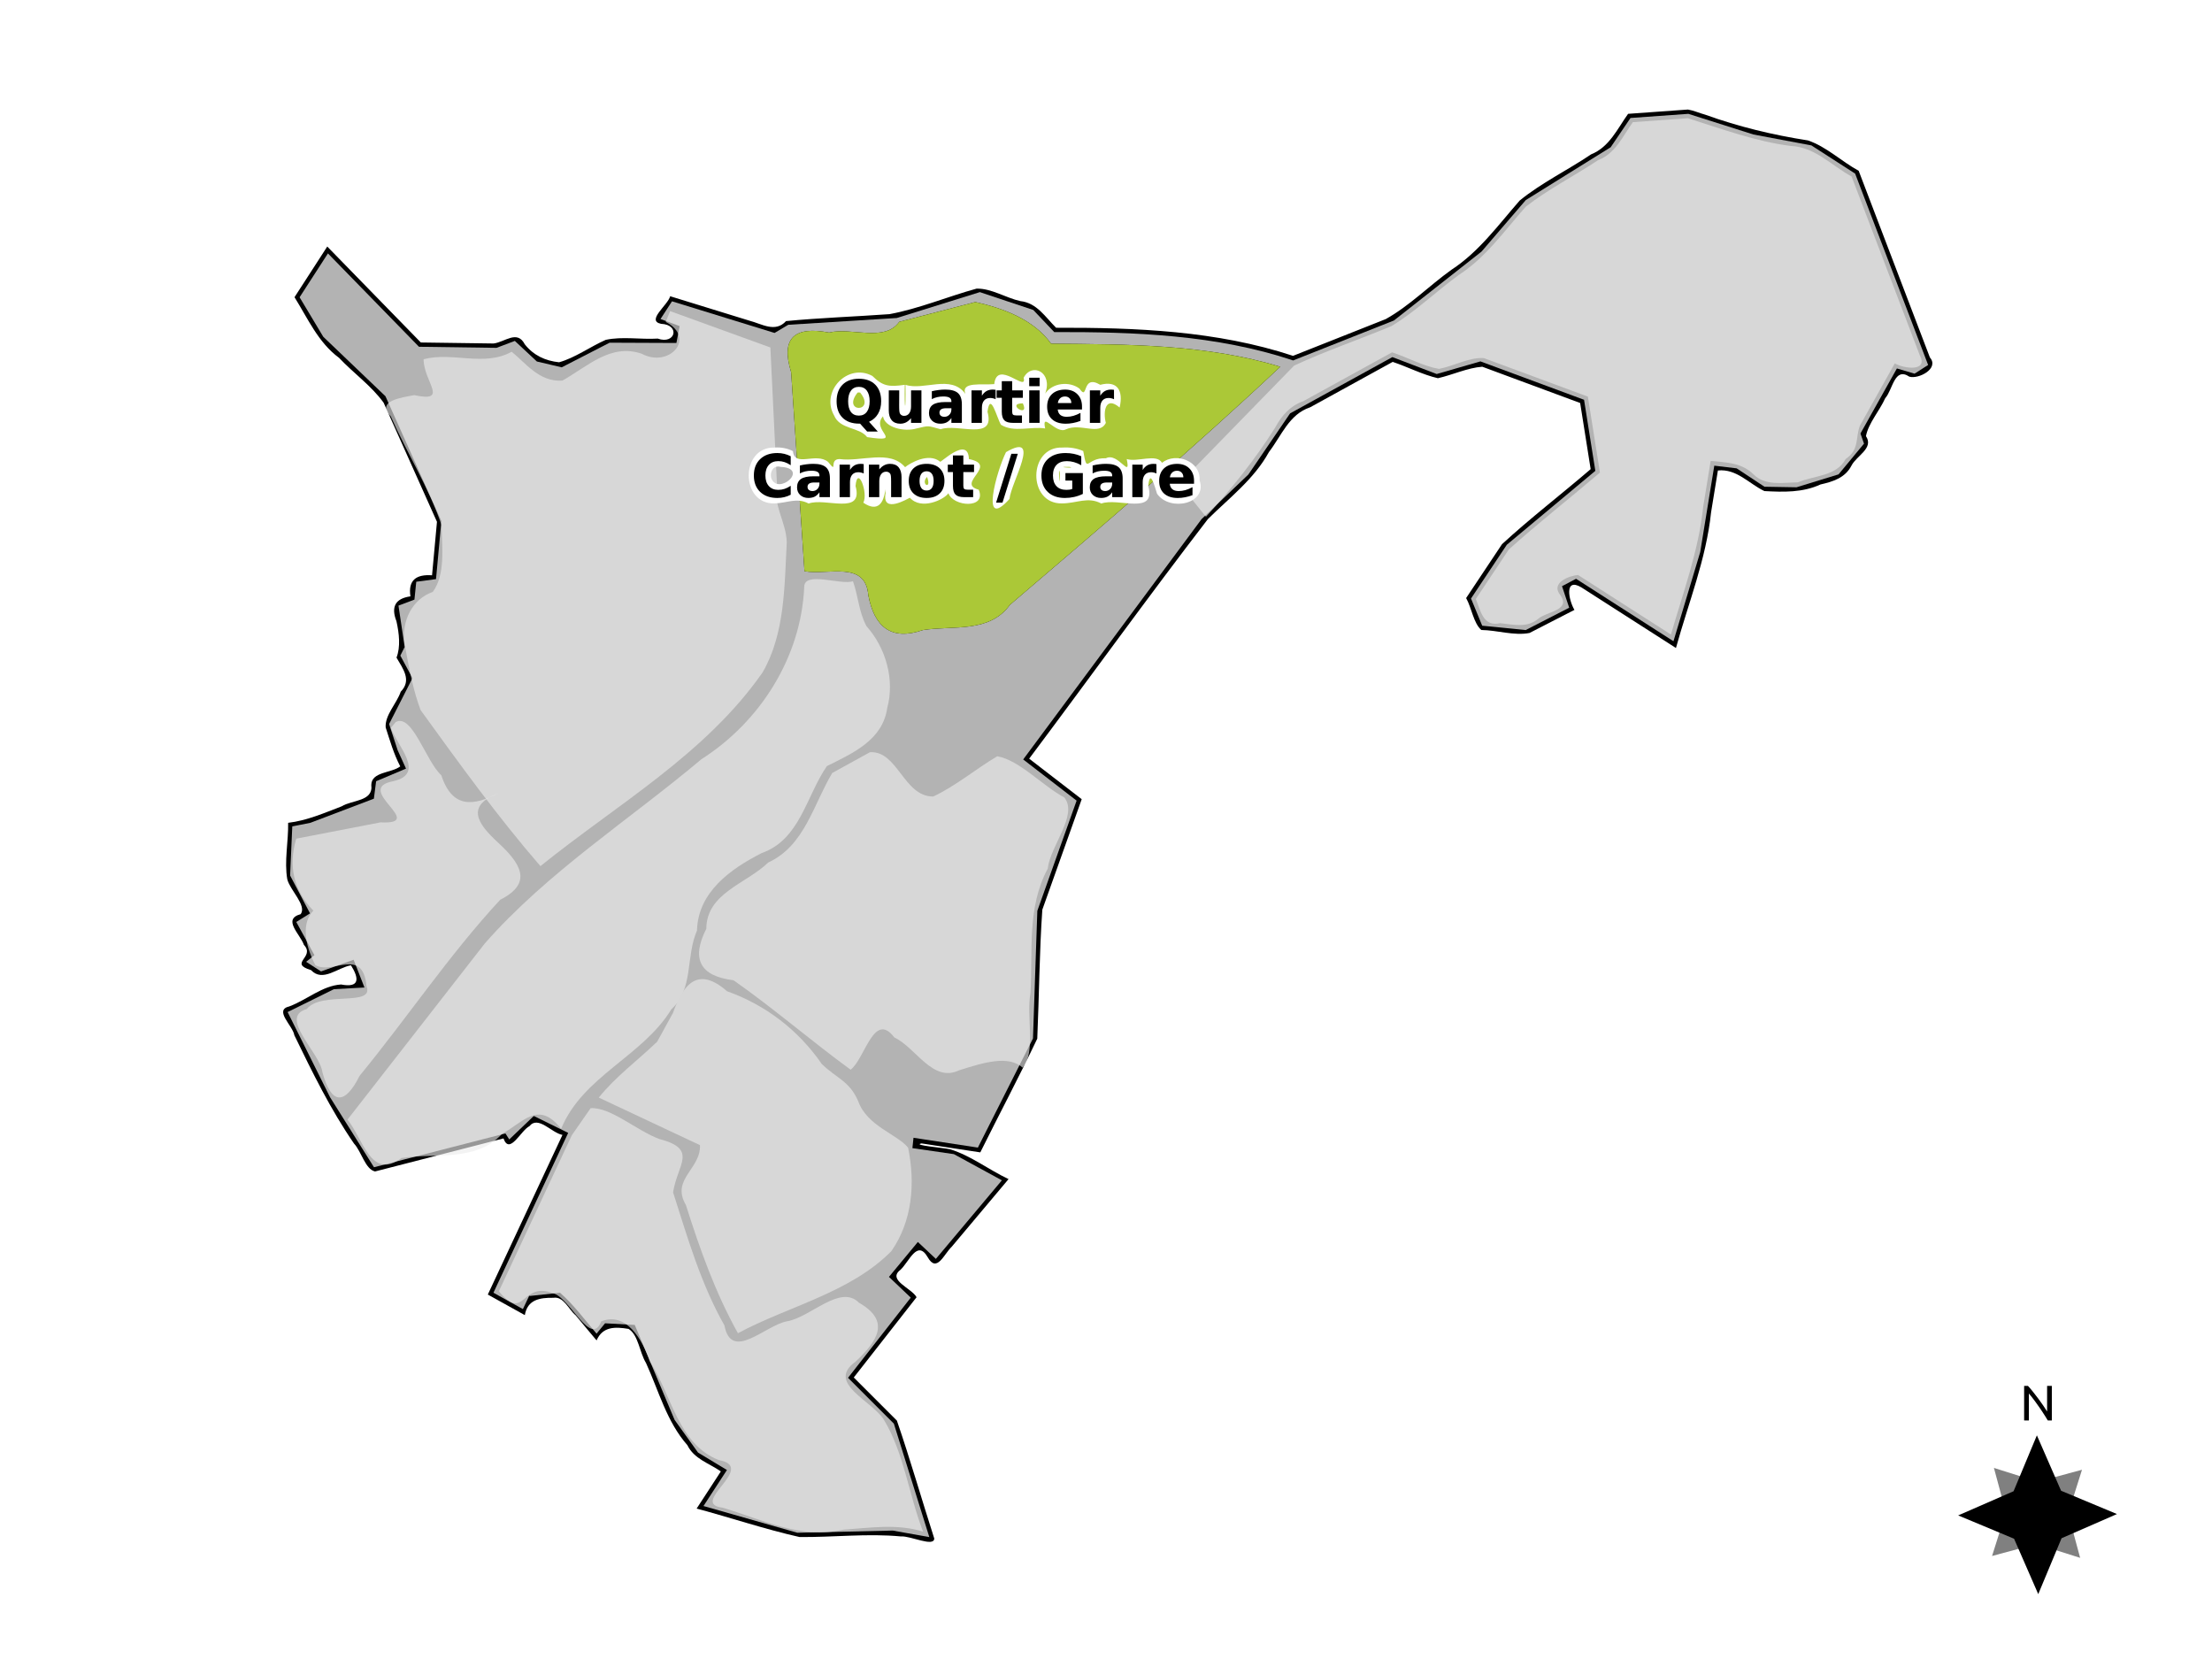 <?xml version="1.0" encoding="UTF-8" standalone="no"?>
<svg
   xmlns:dc="http://purl.org/dc/elements/1.1/"
   xmlns:cc="http://creativecommons.org/ns#"
   xmlns:rdf="http://www.w3.org/1999/02/22-rdf-syntax-ns#"
   xmlns:svg="http://www.w3.org/2000/svg"
   xmlns="http://www.w3.org/2000/svg"
   width="1024"
   height="768"
   viewBox="0 0 270.933 203.2"
   version="1.1"
   id="svg8">
  <title
     id="title844">Quartier Barlet-Centre-Faubourg de Cambrai de Douai</title>
  <defs
     id="defs2">
    <filter
       style="color-interpolation-filters:sRGB"
       id="filter859"
       x="-0.06"
       width="1.12"
       y="-0.089"
       height="1.179">
      <feGaussianBlur
         stdDeviation="1.514"
         id="feGaussianBlur861" />
    </filter>
  </defs>
  <path
     id="path1040"
     d="m 206.76,13.416 c -2.449,0.175 -4.897,0.351 -7.346,0.526 -1.322,1.851 -2.293,4.068 -4.533,4.965 -2.869,1.937 -6.076,3.481 -8.742,5.654 -2.629,2.999 -4.986,6.281 -8.372,8.489 -2.716,1.947 -5.131,4.418 -8.038,6.034 -3.785,1.5 -7.57,3 -11.355,4.501 -9.336,-3.081 -19.272,-3.466 -29.021,-3.441 -1.319,-1.311 -2.362,-3.054 -4.381,-3.265 -1.789,-0.4 -3.57,-1.581 -5.364,-1.526 -3.564,0.979 -7.036,2.456 -10.657,3.124 -4.218,0.304 -8.485,0.45 -12.673,0.85 -1.326,1.459 -2.96,0.343 -4.509,-0.057 -3.228,-0.995 -6.456,-1.992 -9.684,-2.986 -0.284,1.096 -2.977,2.993 -1.118,3.379 2.372,0.096 1.778,2.582 -0.406,1.808 -2.104,0.129 -4.337,-0.284 -6.366,0.154 -1.915,0.847 -3.766,2.206 -5.719,2.748 -1.696,-0.181 -3.132,-0.848 -4.2,-2.204 -0.935,-1.803 -2.435,-0.261 -3.82,-0.098 -2.97,-0.041 -5.941,-0.082 -8.911,-0.123 -3.82,-3.917 -7.641,-7.835 -11.461,-11.752 -1.337,2.068 -2.674,4.137 -4.011,6.206 1.638,2.62 2.899,5.541 5.455,7.428 1.765,1.872 3.973,3.431 5.461,5.498 2.177,4.862 4.354,9.723 6.532,14.585 -0.201,2.183 -0.401,4.367 -0.602,6.551 -1.91,-0.137 -2.952,0.569 -2.647,2.58 -1.867,0.26 -2.395,1.294 -1.714,3.046 0.34,1.522 0.516,3.143 0.008,4.458 0.8,1.384 1.889,2.764 0.519,4.173 -0.506,1.468 -1.953,2.863 -1.846,4.379 0.527,1.616 0.991,3.257 1.785,4.769 -1.078,0.839 -3.528,0.637 -3.546,2.28 0.264,2.034 -2.336,1.809 -3.63,2.614 -2.143,0.819 -4.255,1.748 -6.555,2.019 0.043,2.294 -0.497,4.719 -0.102,6.935 0.37,1.369 2.407,3.189 1.639,4.251 -2.283,0.625 -0.075,2.423 0.394,3.768 1.447,1.518 -1.947,2.229 0.875,3.089 1.435,1.516 3.252,-0.314 4.891,-0.593 1.029,1.646 1.061,2.784 -1.219,2.351 -2.303,0.153 -4.192,1.885 -6.326,2.682 -1.957,0.452 0.438,2.37 0.608,3.538 2.21,4.548 4.429,9.09 7.306,13.264 0.921,0.985 1.372,3.148 2.578,3.418 5.244,-1.349 10.487,-2.698 15.731,-4.047 0.746,2.082 2.114,-0.967 3.177,-1.502 1.088,-1.339 2.717,0.837 4.047,1.072 -3.048,6.518 -6.096,13.036 -9.143,19.554 1.511,0.84 3.022,1.679 4.533,2.519 0.325,-1.894 1.814,-2.148 3.502,-2.123 1.257,-0.203 1.862,1.438 2.726,2.146 0.858,1.022 1.692,2.061 2.561,3.074 0.752,-1.728 2.288,-1.675 3.917,-1.408 1.193,0.708 1.345,2.89 2.135,4.169 1.571,3.424 2.528,7.192 5.071,10.073 0.805,1.678 2.665,2.215 4.098,3.213 -0.989,1.517 -1.977,3.035 -2.966,4.552 4.206,1.123 8.375,2.535 12.604,3.485 4.134,0.041 8.311,-0.465 12.418,-0.073 1.153,-0.098 4.058,1.347 4.083,0.254 -1.545,-4.802 -2.943,-9.693 -4.577,-14.441 -1.76,-1.76 -3.521,-3.521 -5.281,-5.281 2.564,-3.277 5.128,-6.554 7.692,-9.832 -0.606,-1.118 -3.615,-2.093 -1.988,-3.344 1.087,-0.997 2.062,-3.774 3.349,-1.56 1.121,1.986 1.986,-0.372 2.937,-1.269 2.323,-2.765 4.646,-5.529 6.969,-8.294 -2.41,-1.136 -4.62,-2.871 -7.149,-3.652 -0.869,-0.195 -4.728,-0.503 -3.505,-0.719 2.397,0.366 4.795,0.731 7.192,1.097 2.31,-4.646 4.751,-9.259 6.978,-13.926 0.233,-5.262 0.254,-10.564 0.62,-15.801 1.608,-4.512 3.216,-9.023 4.824,-13.534 -2.146,-1.654 -4.291,-3.308 -6.436,-4.962 7.319,-9.761 14.458,-19.681 21.89,-29.343 2.638,-2.615 5.665,-4.899 7.478,-8.214 1.534,-1.988 2.471,-4.634 5.043,-5.478 3.372,-1.855 6.743,-3.709 10.115,-5.564 1.847,0.618 3.68,1.574 5.535,2 1.81,-0.408 3.637,-1.278 5.437,-1.407 3.996,1.481 7.993,2.961 11.989,4.442 0.429,2.701 0.857,5.401 1.286,8.102 -3.592,3.088 -7.388,5.993 -10.858,9.19 -1.465,2.2 -2.93,4.401 -4.395,6.601 0.685,1.216 0.897,3.068 1.862,3.91 1.951,0.025 4.032,0.736 5.908,0.363 1.832,-0.941 3.664,-1.883 5.497,-2.824 -0.713,-1.192 -1.275,-4.007 0.838,-2.765 3.865,2.477 7.73,4.954 11.595,7.432 1.526,-5.518 3.699,-10.886 4.302,-16.617 0.278,-1.708 0.557,-3.416 0.835,-5.125 2.295,-0.245 3.823,1.635 5.695,2.522 2.347,0.127 4.685,0.196 6.872,-0.81 1.548,-0.354 3.029,-0.809 3.803,-2.323 0.606,-1.196 2.764,-2.114 1.764,-3.597 0.307,-1.592 1.667,-3.093 2.364,-4.651 0.926,-1.02 1.111,-3.863 2.953,-2.632 1.114,0.33 3.705,-0.984 2.514,-2.359 -2.907,-7.619 -5.813,-15.238 -8.72,-22.857 -2.106,-1.15 -3.952,-2.954 -6.211,-3.72 -4.296,-0.668 -8.506,-1.682 -12.598,-3.158 -0.696,-0.185 -1.381,-0.506 -2.085,-0.623 z"
     style="opacity:1;fill:#000000;fill-rule:evenodd;stroke:none;stroke-width:0.265px;stroke-linecap:butt;stroke-linejoin:miter;stroke-opacity:1" />
  <path
     id="path826-3-2"
     d="m 206.798,13.943 -7.089,0.508 -2.43,3.587 -10.393,6.466 -5.424,6.312 -10.728,8.439 -12.342,4.892 c -9.438,-3.142 -19.321,-3.498 -29.266,-3.474 l -2.565,-2.705 -6.543,-2.188 -10.178,3.171 -13.292,0.83 -1.677,0.999 -12.561,-3.874 -1.409,2.168 2.343,0.867 -0.395,2.068 -8.178,-0.035 -5.869,3.018 -3.044,-0.715 -2.698,-2.521 -2.247,0.849 -9.495,-0.132 -11.151,-11.434 -3.472,5.372 2.903,4.841 7.615,7.281 6.847,15.288 -0.654,7.109 -2.42,0.323 -0.224,2.188 -1.955,0.736 0.758,5.067 -0.529,1.058 1.486,2.758 -2.863,5.62 1.047,3.21 1.024,2.251 -3.661,1.547 -0.275,2.138 -7.783,2.956 -2.21,0.435 -0.267,6.016 2.44,4.64 -1.684,1.053 2.224,4.066 -1.02,0.812 1.829,1.178 3.989,-1.431 1.33,3.402 -3.745,0.205 -5.669,2.801 5.204,10.444 5.373,8.565 16.103,-4.142 0.468,0.735 3.007,-2.873 4.21,2.072 -9.154,19.577 3.608,2.005 0.791,-1.673 0.011,0.069 3.742,-0.401 c 1.678,1.464 3.025,3.32 4.477,5.012 l 1.042,-1.268 3.635,0.198 4.878,11.626 2.873,4.009 3.541,2.138 -2.873,4.41 11.492,3.274 11.693,-0.267 4.477,0.801 -4.343,-13.898 -5.613,-5.613 7.684,-9.822 -2.673,-2.539 3.541,-4.277 2.205,2.072 8.085,-9.622 -5.88,-3.208 -5.078,-0.735 0.134,-1.27 7.884,1.203 6.749,-13.364 0.534,-15.635 4.811,-13.497 -6.543,-5.045 v 0 l 21.845,-29.432 5.732,-5.465 5.117,-7.494 12.527,-6.891 5.428,2.074 5.356,-1.547 12.691,4.702 1.382,8.704 -10.841,9.05 -4.386,6.587 1.37,3.33 5.326,0.534 5.328,-2.738 -0.877,-2.636 1.718,-0.905 11.932,7.648 3.276,-10.916 1.725,-10.587 2.74,0.328 3.404,2.251 3.925,0.068 5.151,-1.583 3.117,-3.762 -0.435,-1.24 4.465,-7.97 2.163,0.639 1.662,-1.066 -8.941,-23.437 -5.356,-3.454 -7.101,-1.337 z"
     style="opacity:1;fill:#b3b3b3;fill-rule:evenodd;stroke:none;stroke-width:0.265px;stroke-linecap:butt;stroke-linejoin:miter;stroke-opacity:1" />
  <path
     id="path1052"
     d="m 98.504,71.881 c -0.376,8.603 -5.388,16.518 -12.593,21.11 -8.869,7.46 -18.849,13.825 -26.524,22.558 -5.609,7.196 -11.218,14.391 -16.827,21.587 1.925,2.351 2.858,7.479 6.613,4.706 4.056,-0.665 9.161,0.532 12.326,-2.974 2.561,-1.362 4.438,-4.176 7.229,-0.605 2.666,-6.48 9.955,-8.843 13.508,-14.649 2.747,-2.47 1.73,-6.443 3.133,-9.63 0.122,-4.723 4.109,-7.552 7.924,-9.497 4.707,-1.655 5.455,-6.988 7.989,-10.654 3.179,-1.587 6.825,-3.171 7.391,-7.123 0.939,-3.455 -0.167,-7.353 -2.541,-10.012 -0.931,-1.706 -1.015,-3.699 -1.656,-5.506 -1.497,0.502 -5.961,-1.276 -5.973,0.688 z"
     style="opacity:0.64;fill:#ececec;fill-opacity:1;fill-rule:evenodd;stroke:none;stroke-width:0.265px;stroke-linecap:butt;stroke-linejoin:miter;stroke-opacity:1" />
  <path
     id="path1050"
     d="m 70.045,139.034 c -2.981,6.376 -5.962,12.751 -8.943,19.127 3.236,3.882 2.684,-1.348 6.721,0.268 2.005,0.602 4.579,6.664 5.811,3.418 3.08,-1.233 5.038,2.228 5.978,4.933 2.671,4.13 3.416,10.063 8.429,12.056 4.783,0.858 -3.742,5.311 0.453,5.825 4.861,1.443 9.596,3.922 14.782,2.7 3.277,-0.218 6.572,-0.767 9.784,0.237 -1.735,-4.479 -2.339,-9.644 -4.793,-13.688 -1.444,-2.361 -7.137,-4.494 -3.482,-7.128 2.667,-2.503 4.359,-4.968 0.431,-7.218 -2.309,-2.33 -5.936,1.799 -8.817,2.271 -2.674,0.492 -6.813,5.004 -7.668,0.503 -2.893,-5.093 -4.523,-10.775 -6.29,-16.293 0.52,-3.444 3.11,-5.275 -1.681,-6.537 -2.741,-0.993 -5.962,-3.927 -8.42,-3.774 -0.765,1.101 -1.529,2.201 -2.294,3.302 z"
     style="opacity:0.635;fill:#ececec;fill-opacity:1;fill-rule:evenodd;stroke:none;stroke-width:0.265px;stroke-linecap:butt;stroke-linejoin:miter;stroke-opacity:1" />
  <path
     id="path1022"
     d="m 80.492,127.59 c -2.372,2.284 -5.073,4.259 -7.152,6.846 4.13,1.941 8.259,3.885 12.391,5.824 0.142,2.917 -3.592,4.159 -1.716,7.343 1.708,5.403 3.601,10.728 6.369,15.692 6.215,-3.332 13.72,-4.932 18.791,-10.047 2.577,-3.701 2.949,-8.325 2.053,-12.674 -1.291,-1.629 -5.025,-2.639 -6.113,-5.696 -1.065,-2.486 -2.65,-2.792 -4.461,-4.559 -2.864,-4.15 -6.882,-7.229 -11.608,-8.912 -3.452,-3.026 -5.314,-1.059 -6.619,2.662 -0.645,1.173 -1.29,2.347 -1.934,3.52 z"
     style="opacity:1;fill:#d7d7d7;fill-opacity:1;fill-rule:evenodd;stroke:none;stroke-width:0.265px;stroke-linecap:butt;stroke-linejoin:miter;stroke-opacity:1" />
  <path
     id="path1054"
     d="m 47.869,89.165 c 0.834,2.26 4.29,5.598 0.312,6.517 -5.052,0.938 4.281,5.34 -1.58,5.046 -3.439,0.665 -6.879,1.329 -10.318,1.994 -0.973,3.345 -0.358,6.305 2.101,8.815 -1.42,1.422 -1.134,4.04 0.241,6.671 2.077,1.239 5.815,-2.302 6.273,2.612 0.964,2.525 -5.565,0.529 -7.324,2.771 -3.516,1.002 1.619,5.298 1.92,7.753 1.079,3.971 2.727,4.079 4.555,0.42 5.831,-7.104 10.98,-14.826 17.218,-21.56 4.112,-2.068 2.441,-4.505 -0.272,-7.01 -2.532,-2.319 -3.985,-4.507 0.077,-6.041 -3.04,1.538 -5.649,1.964 -7.023,-2.203 -1.884,-1.702 -3.554,-7.602 -5.579,-6.511 l -0.337,0.408 z"
     style="opacity:0.635;fill:#ececec;fill-opacity:1;fill-rule:evenodd;stroke:none;stroke-width:0.265px;stroke-linecap:butt;stroke-linejoin:miter;stroke-opacity:1" />
  <path
     id="path1056"
     d="m 200.002,14.96 c -1.246,1.723 -2.12,3.833 -4.242,4.645 -2.924,1.94 -6.121,3.563 -8.872,5.706 -2.606,2.932 -4.875,6.215 -8.22,8.374 -2.778,2.027 -5.308,4.485 -8.233,6.256 -3.956,1.646 -8.076,3.045 -11.93,4.844 -4.691,4.811 -9.381,9.621 -14.072,14.432 1.092,1.359 2.184,2.718 3.276,4.077 3.133,-3.419 6.027,-7.023 8.496,-10.954 0.787,-1.449 1.814,-2.633 3.407,-3.193 3.629,-1.996 7.258,-3.992 10.887,-5.989 1.918,0.611 3.816,1.695 5.746,2.025 1.833,-0.336 3.695,-1.448 5.511,-1.32 4.244,1.572 8.488,3.145 12.732,4.717 0.493,3.102 0.985,6.204 1.477,9.306 -3.7,3.155 -7.553,6.173 -11.159,9.413 -1.347,2.023 -2.694,4.046 -4.041,6.069 0.609,1.506 0.905,3.431 2.985,2.961 1.619,0.166 3.293,0.625 4.659,-0.544 1.054,-0.896 4.012,-1.015 2.721,-2.868 -1.274,-1.517 1.048,-2.398 2.153,-2.492 3.793,2.431 7.585,4.862 11.377,7.293 1.504,-5.189 3.402,-10.287 3.958,-15.694 0.303,-1.857 0.605,-3.713 0.908,-5.57 1.878,0.186 3.815,0.213 5.239,1.639 1.455,1.455 3.596,1.015 5.45,0.985 2.011,-0.861 4.697,-0.711 5.848,-2.86 1.711,-1.156 1.179,-2.584 1.733,-4.066 1.428,-2.549 2.856,-5.097 4.283,-7.646 1.142,0.665 4.14,1.045 3.056,-1.002 -2.783,-7.295 -5.566,-14.589 -8.348,-21.884 -2.449,-1.345 -4.522,-3.636 -7.464,-3.745 -4.342,-0.559 -8.438,-2.092 -12.591,-3.396 -2.244,0.161 -4.488,0.321 -6.731,0.482 z"
     style="opacity:0.635;fill:#ececec;fill-rule:evenodd;stroke:none;stroke-width:0.265px;stroke-linecap:butt;stroke-linejoin:miter;stroke-opacity:1" />
  <path
     id="path1058"
     d="m 101.935,94.682 c -2.332,3.893 -3.367,8.892 -7.837,10.961 -2.684,2.601 -7.561,3.741 -7.585,8.115 -1.878,3.686 -0.793,5.801 3.328,6.307 4.908,3.432 9.491,7.415 14.351,10.958 1.771,-1.384 2.849,-7.24 5.344,-3.957 2.665,1.254 4.694,5.591 7.941,4.026 3.085,-0.974 6.024,-1.87 7.779,-0.326 1.678,-1.903 0.407,-6.286 0.962,-9.133 0.29,-5.155 -0.438,-10.502 2.111,-15.231 0.3,-2.788 3.765,-6.601 2.025,-8.728 -2.739,-1.482 -5.461,-4.548 -8.211,-5.044 -2.626,1.565 -5.158,3.685 -7.839,4.931 -3.627,0.017 -4.345,-5.65 -7.756,-5.424 -1.538,0.848 -3.077,1.697 -4.615,2.545 z"
     style="opacity:0.635;fill:#ececec;fill-opacity:1;fill-rule:evenodd;stroke:none;stroke-width:0.265px;stroke-linecap:butt;stroke-linejoin:miter;stroke-opacity:1" />
  <path
     style="opacity:1;fill:#000000;fill-opacity:1;fill-rule:evenodd;stroke:none;stroke-width:0.265px;stroke-linecap:butt;stroke-linejoin:miter;stroke-opacity:1;filter:url(#filter859)"
     d="m 110.144,39.417 c -1.828,2.546 -5.851,0.631 -8.593,1.317 -4.185,-0.802 -5.963,0.606 -4.651,4.847 0.545,8.13 1.091,16.259 1.636,24.389 2.938,0.498 7.477,-1.338 7.819,2.943 0.743,3.876 2.791,5.599 6.694,4.257 3.738,-0.579 8.126,0.391 10.647,-3.087 11.189,-9.548 22.388,-19.085 33.11,-29.161 -9.087,-2.787 -18.79,-2.74 -28.066,-2.828 -2.136,-2.987 -5.934,-4.364 -9.274,-5.098 -3.107,0.807 -6.215,1.613 -9.322,2.42 z"
     id="path837" />
  <path
     id="path1060"
     d="m 110.144,39.417 c -1.828,2.546 -5.851,0.631 -8.593,1.317 -4.185,-0.802 -5.963,0.606 -4.651,4.847 0.545,8.13 1.091,16.259 1.636,24.389 2.938,0.498 7.477,-1.338 7.819,2.943 0.743,3.876 2.791,5.599 6.694,4.257 3.738,-0.579 8.126,0.391 10.647,-3.087 11.189,-9.548 22.388,-19.085 33.11,-29.161 -9.087,-2.787 -18.79,-2.74 -28.066,-2.828 -2.136,-2.987 -5.934,-4.364 -9.274,-5.098 -3.107,0.807 -6.215,1.613 -9.322,2.42 z"
     style="opacity:1;fill:#abc837;fill-opacity:1;fill-rule:evenodd;stroke:none;stroke-width:0.265px;stroke-linecap:butt;stroke-linejoin:miter;stroke-opacity:1" />
  <path
     id="path1062"
     d="m 81.543,39.428 c 3.797,1.986 0.407,5.705 -2.958,3.893 -3.802,-1.286 -6.614,1.567 -9.695,3.295 -2.849,0.217 -4.538,-2.202 -6.219,-3.533 -3.395,1.881 -7.233,-0.026 -10.787,0.92 0.014,2.79 3.184,5.321 -1.152,4.395 -1.395,0.285 -4.788,0.662 -2.864,2.61 1.962,4.467 4.68,8.74 6.215,13.317 0.047,2.658 0.511,6.014 -1.077,8.178 -2.421,0.833 -3.931,3.482 -3.425,6.524 0.57,3.066 1.055,5.62 1.938,7.951 4.708,6.506 9.414,13.031 14.674,19.108 9.326,-7.529 20.252,-13.73 27.218,-23.737 2.752,-4.765 2.667,-10.608 2.958,-15.962 -0.107,-2.551 -1.715,-4.452 -1.207,-7.135 -0.268,-5.564 -0.535,-11.127 -0.803,-16.691 -4.094,-1.484 -8.188,-2.969 -12.281,-4.453 -0.178,0.44 -0.357,0.88 -0.535,1.32 z"
     style="opacity:0.635;fill:#ececec;fill-opacity:1;fill-rule:evenodd;stroke:none;stroke-width:0.265px;stroke-linecap:butt;stroke-linejoin:miter;stroke-opacity:1" />
  <path
     id="path848"
     d="m 243.995,190.583 1.693,-5.361 -1.466,-5.427 5.361,1.693 5.427,-1.466 -1.693,5.361 1.466,5.427 -5.361,-1.693 z"
     style="opacity:1;fill:#808080;fill-opacity:1;stroke:none;stroke-width:0.292;stroke-miterlimit:4;stroke-dasharray:none;stroke-dashoffset:0;stroke-opacity:1" />
  <path
     id="path846"
     d="m 249.652,195.254 -2.963,-6.786 -6.845,-2.855 6.786,-2.963 2.855,-6.845 2.963,6.786 6.845,2.855 -6.786,2.963 z"
     style="opacity:1;fill:#000000;fill-opacity:1;stroke:none;stroke-width:0.292;stroke-miterlimit:4;stroke-dasharray:none;stroke-dashoffset:0;stroke-opacity:1" />
  <g
     transform="translate(0,-93.8)"
     id="text852"
     style="font-style:normal;font-variant:normal;font-weight:normal;font-stretch:normal;font-size:6.104px;line-height:125%;font-family:Ubuntu;-inkscape-font-specification:Ubuntu;letter-spacing:0px;word-spacing:0px;fill:#000000;fill-opacity:1;stroke:none;stroke-width:0.265px;stroke-linecap:butt;stroke-linejoin:miter;stroke-opacity:1"
     aria-label="N">
    <path
       id="path860"
       style="font-style:normal;font-variant:normal;font-weight:normal;font-stretch:normal;font-family:Ubuntu;-inkscape-font-specification:Ubuntu;stroke-width:0.265px"
       d="m 250.821,267.782 q -0.134,-0.226 -0.311,-0.507 -0.171,-0.281 -0.372,-0.58 -0.201,-0.305 -0.421,-0.617 -0.214,-0.311 -0.427,-0.598 -0.214,-0.293 -0.415,-0.549 -0.201,-0.256 -0.372,-0.452 v 3.302 h -0.58 v -4.23 h 0.47 q 0.287,0.305 0.61,0.714 0.33,0.403 0.647,0.836 0.324,0.427 0.604,0.842 0.287,0.415 0.482,0.739 v -3.131 h 0.58 v 4.23 z" />
  </g>
  <path
     id="text859"
     d="m 125.379,46.265 c 0.477,1.912 -3.264,-2.319 -3.598,0.781 -1.492,0.144 -4.102,-0.341 -3.543,1.191 -1.758,-2.419 -5.102,-0.353 -7.33,-1.105 0.051,3.788 -0.155,3.033 -0.086,1.69e-4 -1.944,0.281 -2.697,0.178 -3.973,-1.085 -3.003,-1.632 -6.37,1.878 -4.693,4.827 0.735,1.778 3.083,1.398 4.054,2.666 4.718,0.723 0.368,-0.808 1.944,-2.548 0.197,1.352 2.569,1.951 4.119,1.486 1.593,-0.36 1.212,-0.369 2.944,0.101 2.045,-0.757 6.742,1.511 5.733,-2.147 0.351,-2.573 1.137,0.745 1.654,1.596 1.587,0.99 3.658,0.169 5.411,0.451 -0.477,-2.209 1.322,0.779 2.556,0.103 1.805,-0.808 4.059,0.832 4.875,-0.785 -0.361,-1.365 -0.051,-3.374 1.69,-1.879 0.489,-2.142 -0.315,-3.327 -2.372,-2.785 -2.34,-1.387 -1.43,2.106 -2.543,0.468 -1.243,-0.944 -3.315,-0.719 -4.205,0.609 0.976,-2.618 -1.619,-3.877 -2.636,-1.944 z m -20.025,1.82 c 2.007,2.479 -2.319,2.528 -0.315,0 l 0.161,-0.015 z m 19.929,1.319 c 0.883,1.907 -2.174,-0.003 0,0 z m -30.422,5.414 c -4.202,-0.095 -4.203,6.943 0,6.844 1.607,-0.051 2.707,-0.762 4.185,0.013 2.049,-0.761 6.75,1.511 5.743,-2.15 0.243,-2.633 1.585,0.876 0.952,2.047 3.767,2.572 2.446,-5.906 2.722,-1.148 -0.455,2.587 2.783,0.616 2.984,0.539 1.373,1.553 4.17,0.257 4.719,-0.551 0.56,1.655 4.718,1.957 3.711,-0.431 -2.853,-0.772 2.53,-3.005 -1.201,-3.752 -0.098,-2.945 -3.616,0.648 -3.538,0.312 -1.404,-1.139 -3.677,0.184 -4.28,0.682 -1.874,-2.212 -5.427,-0.62 -8.022,-0.995 -1.39,0.001 -0.147,1.922 -1.408,0.347 -1.498,-1.216 -4.115,0.717 -4.303,-1.317 -0.695,-0.356 -1.487,-0.5 -2.264,-0.441 z m 35.286,0 c -4.23,-0.163 -4.313,6.908 -0.088,6.841 1.865,-0.005 3.16,-0.87 4.839,0.015 2.049,-0.761 6.749,1.511 5.743,-2.15 0.225,-2.22 0.78,0.072 1.083,0.962 1.589,2.235 6.191,1.228 5.205,-1.649 0.161,-2.348 -2.891,-3.502 -4.605,-2.153 -0.651,-1.172 -3.006,-0.041 -4.318,-0.456 0.541,2.596 -1.054,-0.892 -2.553,-0.096 -2.469,-0.108 -2.253,2.083 -2.772,-0.886 -0.792,-0.35 -1.671,-0.484 -2.533,-0.428 z m -6.927,0.561 c -1.153,2.31 -3.219,9.769 0.425,5.737 0.195,-2.049 4.026,-8.33 -0.425,-5.737 z m 7.793,1.808 c 0.973,0.238 -2.17,-0.042 0,0 z m -35.395,-0.003 c 3.621,0.186 -0.379,3.613 -1.166,1.345 -0.173,-0.762 0.289,-1.591 1.166,-1.345 z m 34.199,0.758 c 0.046,2.834 -0.26,-1.403 0,0 z m -16.268,0.471 c 0.633,1.68 -0.878,0.914 0,0 z"
     style="font-style:normal;font-variant:normal;font-weight:normal;font-stretch:normal;font-size:5.644px;line-height:125%;font-family:Tofino;-inkscape-font-specification:Tofino;text-align:center;letter-spacing:0px;word-spacing:0px;text-anchor:middle;fill:#ffffff;fill-opacity:1;stroke:none;stroke-width:0.265px;stroke-linecap:butt;stroke-linejoin:miter;stroke-opacity:1" />
  <g
     id="text920"
     style="font-style:normal;font-variant:normal;font-weight:normal;font-stretch:normal;font-size:7.277px;line-height:125%;font-family:Tofino;-inkscape-font-specification:Tofino;text-align:center;letter-spacing:0px;word-spacing:0px;text-anchor:middle;fill:#000000;fill-opacity:1;stroke:none;stroke-width:0.265px;stroke-linecap:butt;stroke-linejoin:miter;stroke-opacity:1"
     aria-label="QuartierCarnot / Gare">
    <path
       id="path833"
       style="font-weight:bold;text-align:center;text-anchor:middle;stroke-width:0.265px"
       d="m 105.344,51.889 h -0.107 q -1.311,0 -2.039,-0.725 -0.728,-0.725 -0.728,-2.018 0,-1.29 0.725,-2.022 0.728,-0.732 2.004,-0.732 1.29,0 2.007,0.725 0.721,0.725 0.721,2.029 0,0.895 -0.384,1.542 -0.38,0.647 -1.098,0.974 l 1.069,1.194 h -1.304 z m -0.146,-4.505 q -0.625,0 -0.97,0.462 -0.345,0.462 -0.345,1.3 0,0.853 0.338,1.308 0.338,0.451 0.977,0.451 0.629,0 0.974,-0.462 0.345,-0.462 0.345,-1.297 0,-0.839 -0.345,-1.3 -0.345,-0.462 -0.974,-0.462 z" />
    <path
       id="path835"
       style="font-weight:bold;text-align:center;text-anchor:middle;stroke-width:0.265px"
       d="m 108.861,50.244 v -2.43 h 1.279 v 0.398 q 0,0.323 -0.004,0.814 -0.004,0.487 -0.004,0.65 0,0.48 0.025,0.693 0.025,0.21 0.085,0.306 0.078,0.124 0.203,0.192 0.128,0.068 0.291,0.068 0.398,0 0.625,-0.306 0.227,-0.306 0.227,-0.849 v -1.965 h 1.272 v 3.979 h -1.272 v -0.576 q -0.288,0.348 -0.611,0.515 -0.32,0.163 -0.707,0.163 -0.689,0 -1.052,-0.423 -0.359,-0.423 -0.359,-1.229 z" />
    <path
       id="path838"
       style="font-weight:bold;text-align:center;text-anchor:middle;stroke-width:0.265px"
       d="m 115.868,50.003 q -0.398,0 -0.6,0.135 -0.199,0.135 -0.199,0.398 0,0.242 0.16,0.38 0.163,0.135 0.451,0.135 0.359,0 0.604,-0.256 0.245,-0.259 0.245,-0.647 v -0.146 z m 1.944,-0.48 v 2.27 h -1.283 v -0.59 q -0.256,0.362 -0.576,0.529 -0.32,0.163 -0.778,0.163 -0.618,0 -1.006,-0.359 -0.384,-0.362 -0.384,-0.938 0,-0.7 0.48,-1.027 0.483,-0.327 1.514,-0.327 h 0.75 v -0.099 q 0,-0.302 -0.238,-0.441 -0.238,-0.142 -0.743,-0.142 -0.409,0 -0.76,0.082 -0.352,0.082 -0.654,0.245 v -0.97 q 0.409,-0.099 0.821,-0.149 0.412,-0.053 0.824,-0.053 1.077,0 1.553,0.426 0.48,0.423 0.48,1.379 z" />
    <path
       id="path840"
       style="font-weight:bold;text-align:center;text-anchor:middle;stroke-width:0.265px"
       d="m 121.951,48.898 q -0.167,-0.078 -0.334,-0.114 -0.163,-0.039 -0.33,-0.039 -0.49,0 -0.757,0.316 -0.263,0.313 -0.263,0.899 v 1.833 h -1.272 v -3.979 h 1.272 v 0.654 q 0.245,-0.391 0.561,-0.568 0.32,-0.181 0.764,-0.181 0.064,0 0.139,0.007 0.075,0.004 0.217,0.021 z" />
    <path
       id="path842"
       style="font-weight:bold;text-align:center;text-anchor:middle;stroke-width:0.265px"
       d="m 123.973,46.684 v 1.13 h 1.311 v 0.91 h -1.311 v 1.688 q 0,0.277 0.11,0.377 0.11,0.096 0.437,0.096 h 0.654 v 0.91 h -1.091 q -0.753,0 -1.069,-0.313 -0.313,-0.316 -0.313,-1.069 v -1.688 h -0.632 v -0.91 h 0.632 v -1.13 z" />
    <path
       id="path844"
       style="font-weight:bold;text-align:center;text-anchor:middle;stroke-width:0.265px"
       d="m 126.062,47.814 h 1.272 v 3.979 h -1.272 z m 0,-1.549 h 1.272 v 1.038 h -1.272 z" />
    <path
       id="path847"
       style="font-weight:bold;text-align:center;text-anchor:middle;stroke-width:0.265px"
       d="m 132.528,49.793 v 0.362 h -2.974 q 0.046,0.448 0.323,0.672 0.277,0.224 0.775,0.224 0.402,0 0.821,-0.117 0.423,-0.121 0.867,-0.362 v 0.981 q -0.451,0.171 -0.902,0.256 -0.451,0.089 -0.902,0.089 -1.08,0 -1.681,-0.547 -0.597,-0.551 -0.597,-1.542 0,-0.974 0.586,-1.531 0.59,-0.558 1.62,-0.558 0.938,0 1.499,0.565 0.565,0.565 0.565,1.51 z m -1.308,-0.423 q 0,-0.362 -0.213,-0.583 -0.21,-0.224 -0.551,-0.224 -0.37,0 -0.6,0.21 -0.231,0.206 -0.288,0.597 z" />
    <path
       id="path849"
       style="font-weight:bold;text-align:center;text-anchor:middle;stroke-width:0.265px"
       d="m 136.448,48.898 q -0.167,-0.078 -0.334,-0.114 -0.163,-0.039 -0.33,-0.039 -0.49,0 -0.757,0.316 -0.263,0.313 -0.263,0.899 v 1.833 h -1.272 v -3.979 h 1.272 v 0.654 q 0.245,-0.391 0.561,-0.568 0.32,-0.181 0.764,-0.181 0.064,0 0.139,0.007 0.075,0.004 0.217,0.021 z" />
    <path
       id="path851"
       style="font-weight:bold;text-align:center;text-anchor:middle;stroke-width:0.265px"
       d="m 96.848,60.598 q -0.377,0.195 -0.785,0.295 -0.409,0.099 -0.853,0.099 -1.325,0 -2.1,-0.739 -0.775,-0.743 -0.775,-2.011 0,-1.272 0.775,-2.011 0.775,-0.743 2.1,-0.743 0.444,0 0.853,0.099 0.409,0.099 0.785,0.295 v 1.098 q -0.38,-0.259 -0.75,-0.38 -0.37,-0.121 -0.778,-0.121 -0.732,0 -1.151,0.469 -0.419,0.469 -0.419,1.293 0,0.821 0.419,1.29 0.419,0.469 1.151,0.469 0.409,0 0.778,-0.121 0.37,-0.121 0.75,-0.38 z" />
    <path
       id="path853"
       style="font-weight:bold;text-align:center;text-anchor:middle;stroke-width:0.265px"
       d="m 99.709,59.098 q -0.398,0 -0.6,0.135 -0.199,0.135 -0.199,0.398 0,0.242 0.16,0.38 0.163,0.135 0.451,0.135 0.359,0 0.604,-0.256 0.245,-0.259 0.245,-0.647 v -0.146 z m 1.944,-0.48 v 2.27 h -1.283 v -0.59 q -0.256,0.362 -0.576,0.529 -0.32,0.163 -0.778,0.163 -0.618,0 -1.006,-0.359 -0.384,-0.362 -0.384,-0.938 0,-0.7 0.48,-1.027 0.483,-0.327 1.514,-0.327 h 0.75 v -0.099 q 0,-0.302 -0.238,-0.441 -0.238,-0.142 -0.743,-0.142 -0.409,0 -0.76,0.082 -0.352,0.082 -0.654,0.245 v -0.97 q 0.409,-0.099 0.821,-0.149 0.412,-0.053 0.824,-0.053 1.077,0 1.553,0.426 0.48,0.423 0.48,1.379 z" />
    <path
       id="path855"
       style="font-weight:bold;text-align:center;text-anchor:middle;stroke-width:0.265px"
       d="m 105.791,57.993 q -0.167,-0.078 -0.334,-0.114 -0.163,-0.039 -0.33,-0.039 -0.49,0 -0.757,0.316 -0.263,0.313 -0.263,0.899 v 1.833 h -1.272 V 56.91 h 1.272 v 0.654 q 0.245,-0.391 0.561,-0.568 0.32,-0.181 0.764,-0.181 0.064,0 0.139,0.007 0.075,0.004 0.217,0.021 z" />
    <path
       id="path857"
       style="font-weight:bold;text-align:center;text-anchor:middle;stroke-width:0.265px"
       d="m 110.425,58.466 v 2.423 h -1.279 v -0.394 -1.46 q 0,-0.515 -0.025,-0.711 -0.021,-0.195 -0.078,-0.288 -0.075,-0.124 -0.203,-0.192 -0.128,-0.071 -0.291,-0.071 -0.398,0 -0.625,0.309 -0.227,0.306 -0.227,0.849 v 1.958 h -1.272 V 56.91 h 1.272 v 0.583 q 0.288,-0.348 0.611,-0.512 0.323,-0.167 0.714,-0.167 0.689,0 1.045,0.423 0.359,0.423 0.359,1.229 z" />
    <path
       id="path859"
       style="font-weight:bold;text-align:center;text-anchor:middle;stroke-width:0.265px"
       d="m 113.498,57.723 q -0.423,0 -0.647,0.306 -0.22,0.302 -0.22,0.874 0,0.572 0.22,0.878 0.224,0.302 0.647,0.302 0.416,0 0.636,-0.302 0.22,-0.306 0.22,-0.878 0,-0.572 -0.22,-0.874 -0.22,-0.306 -0.636,-0.306 z m 0,-0.91 q 1.027,0 1.602,0.554 0.579,0.554 0.579,1.535 0,0.981 -0.579,1.535 -0.576,0.554 -1.602,0.554 -1.03,0 -1.613,-0.554 -0.579,-0.554 -0.579,-1.535 0,-0.981 0.579,-1.535 0.583,-0.554 1.613,-0.554 z" />
    <path
       id="path861"
       style="font-weight:bold;text-align:center;text-anchor:middle;stroke-width:0.265px"
       d="m 117.993,55.78 v 1.13 h 1.311 v 0.91 h -1.311 v 1.688 q 0,0.277 0.11,0.377 0.11,0.096 0.437,0.096 h 0.654 v 0.91 h -1.091 q -0.753,0 -1.069,-0.313 -0.313,-0.316 -0.313,-1.069 v -1.688 h -0.632 V 56.91 h 0.632 v -1.13 z" />
    <path
       id="path863"
       style="font-weight:bold;text-align:center;text-anchor:middle;stroke-width:0.265px"
       d="m 123.873,55.584 h 0.789 l -1.872,5.98 h -0.785 z" />
    <path
       id="path865"
       style="font-weight:bold;text-align:center;text-anchor:middle;stroke-width:0.265px"
       d="m 132.631,60.495 q -0.512,0.249 -1.062,0.373 -0.551,0.124 -1.137,0.124 -1.325,0 -2.1,-0.739 -0.775,-0.743 -0.775,-2.011 0,-1.283 0.789,-2.018 0.789,-0.735 2.16,-0.735 0.529,0 1.013,0.099 0.487,0.099 0.917,0.295 v 1.098 q -0.444,-0.252 -0.885,-0.377 -0.437,-0.124 -0.878,-0.124 -0.817,0 -1.261,0.458 -0.441,0.455 -0.441,1.304 0,0.842 0.426,1.3 0.426,0.458 1.212,0.458 0.213,0 0.394,-0.025 0.185,-0.028 0.33,-0.085 v -1.03 h -0.835 V 57.944 h 2.132 z" />
    <path
       id="path867"
       style="font-weight:bold;text-align:center;text-anchor:middle;stroke-width:0.265px"
       d="m 135.563,59.098 q -0.398,0 -0.6,0.135 -0.199,0.135 -0.199,0.398 0,0.242 0.16,0.38 0.163,0.135 0.451,0.135 0.359,0 0.604,-0.256 0.245,-0.259 0.245,-0.647 v -0.146 z m 1.944,-0.48 v 2.27 h -1.283 v -0.59 q -0.256,0.362 -0.576,0.529 -0.32,0.163 -0.778,0.163 -0.618,0 -1.006,-0.359 -0.384,-0.362 -0.384,-0.938 0,-0.7 0.48,-1.027 0.483,-0.327 1.514,-0.327 h 0.75 v -0.099 q 0,-0.302 -0.238,-0.441 -0.238,-0.142 -0.743,-0.142 -0.409,0 -0.76,0.082 -0.352,0.082 -0.654,0.245 v -0.97 q 0.409,-0.099 0.821,-0.149 0.412,-0.053 0.824,-0.053 1.077,0 1.553,0.426 0.48,0.423 0.48,1.379 z" />
    <path
       id="path869"
       style="font-weight:bold;text-align:center;text-anchor:middle;stroke-width:0.265px"
       d="m 141.646,57.993 q -0.167,-0.078 -0.334,-0.114 -0.163,-0.039 -0.33,-0.039 -0.49,0 -0.757,0.316 -0.263,0.313 -0.263,0.899 v 1.833 h -1.272 V 56.91 h 1.272 v 0.654 q 0.245,-0.391 0.561,-0.568 0.32,-0.181 0.764,-0.181 0.064,0 0.139,0.007 0.075,0.004 0.217,0.021 z" />
    <path
       id="path871"
       style="font-weight:bold;text-align:center;text-anchor:middle;stroke-width:0.265px"
       d="m 146.25,58.889 v 0.362 h -2.974 q 0.046,0.448 0.323,0.672 0.277,0.224 0.775,0.224 0.402,0 0.821,-0.117 0.423,-0.121 0.867,-0.362 v 0.981 q -0.451,0.171 -0.902,0.256 -0.451,0.089 -0.902,0.089 -1.08,0 -1.681,-0.547 -0.597,-0.551 -0.597,-1.542 0,-0.974 0.586,-1.531 0.59,-0.558 1.62,-0.558 0.938,0 1.499,0.565 0.565,0.565 0.565,1.51 z m -1.308,-0.423 q 0,-0.362 -0.213,-0.583 -0.21,-0.224 -0.551,-0.224 -0.37,0 -0.6,0.21 -0.231,0.206 -0.288,0.597 z" />
  </g>
</svg>
